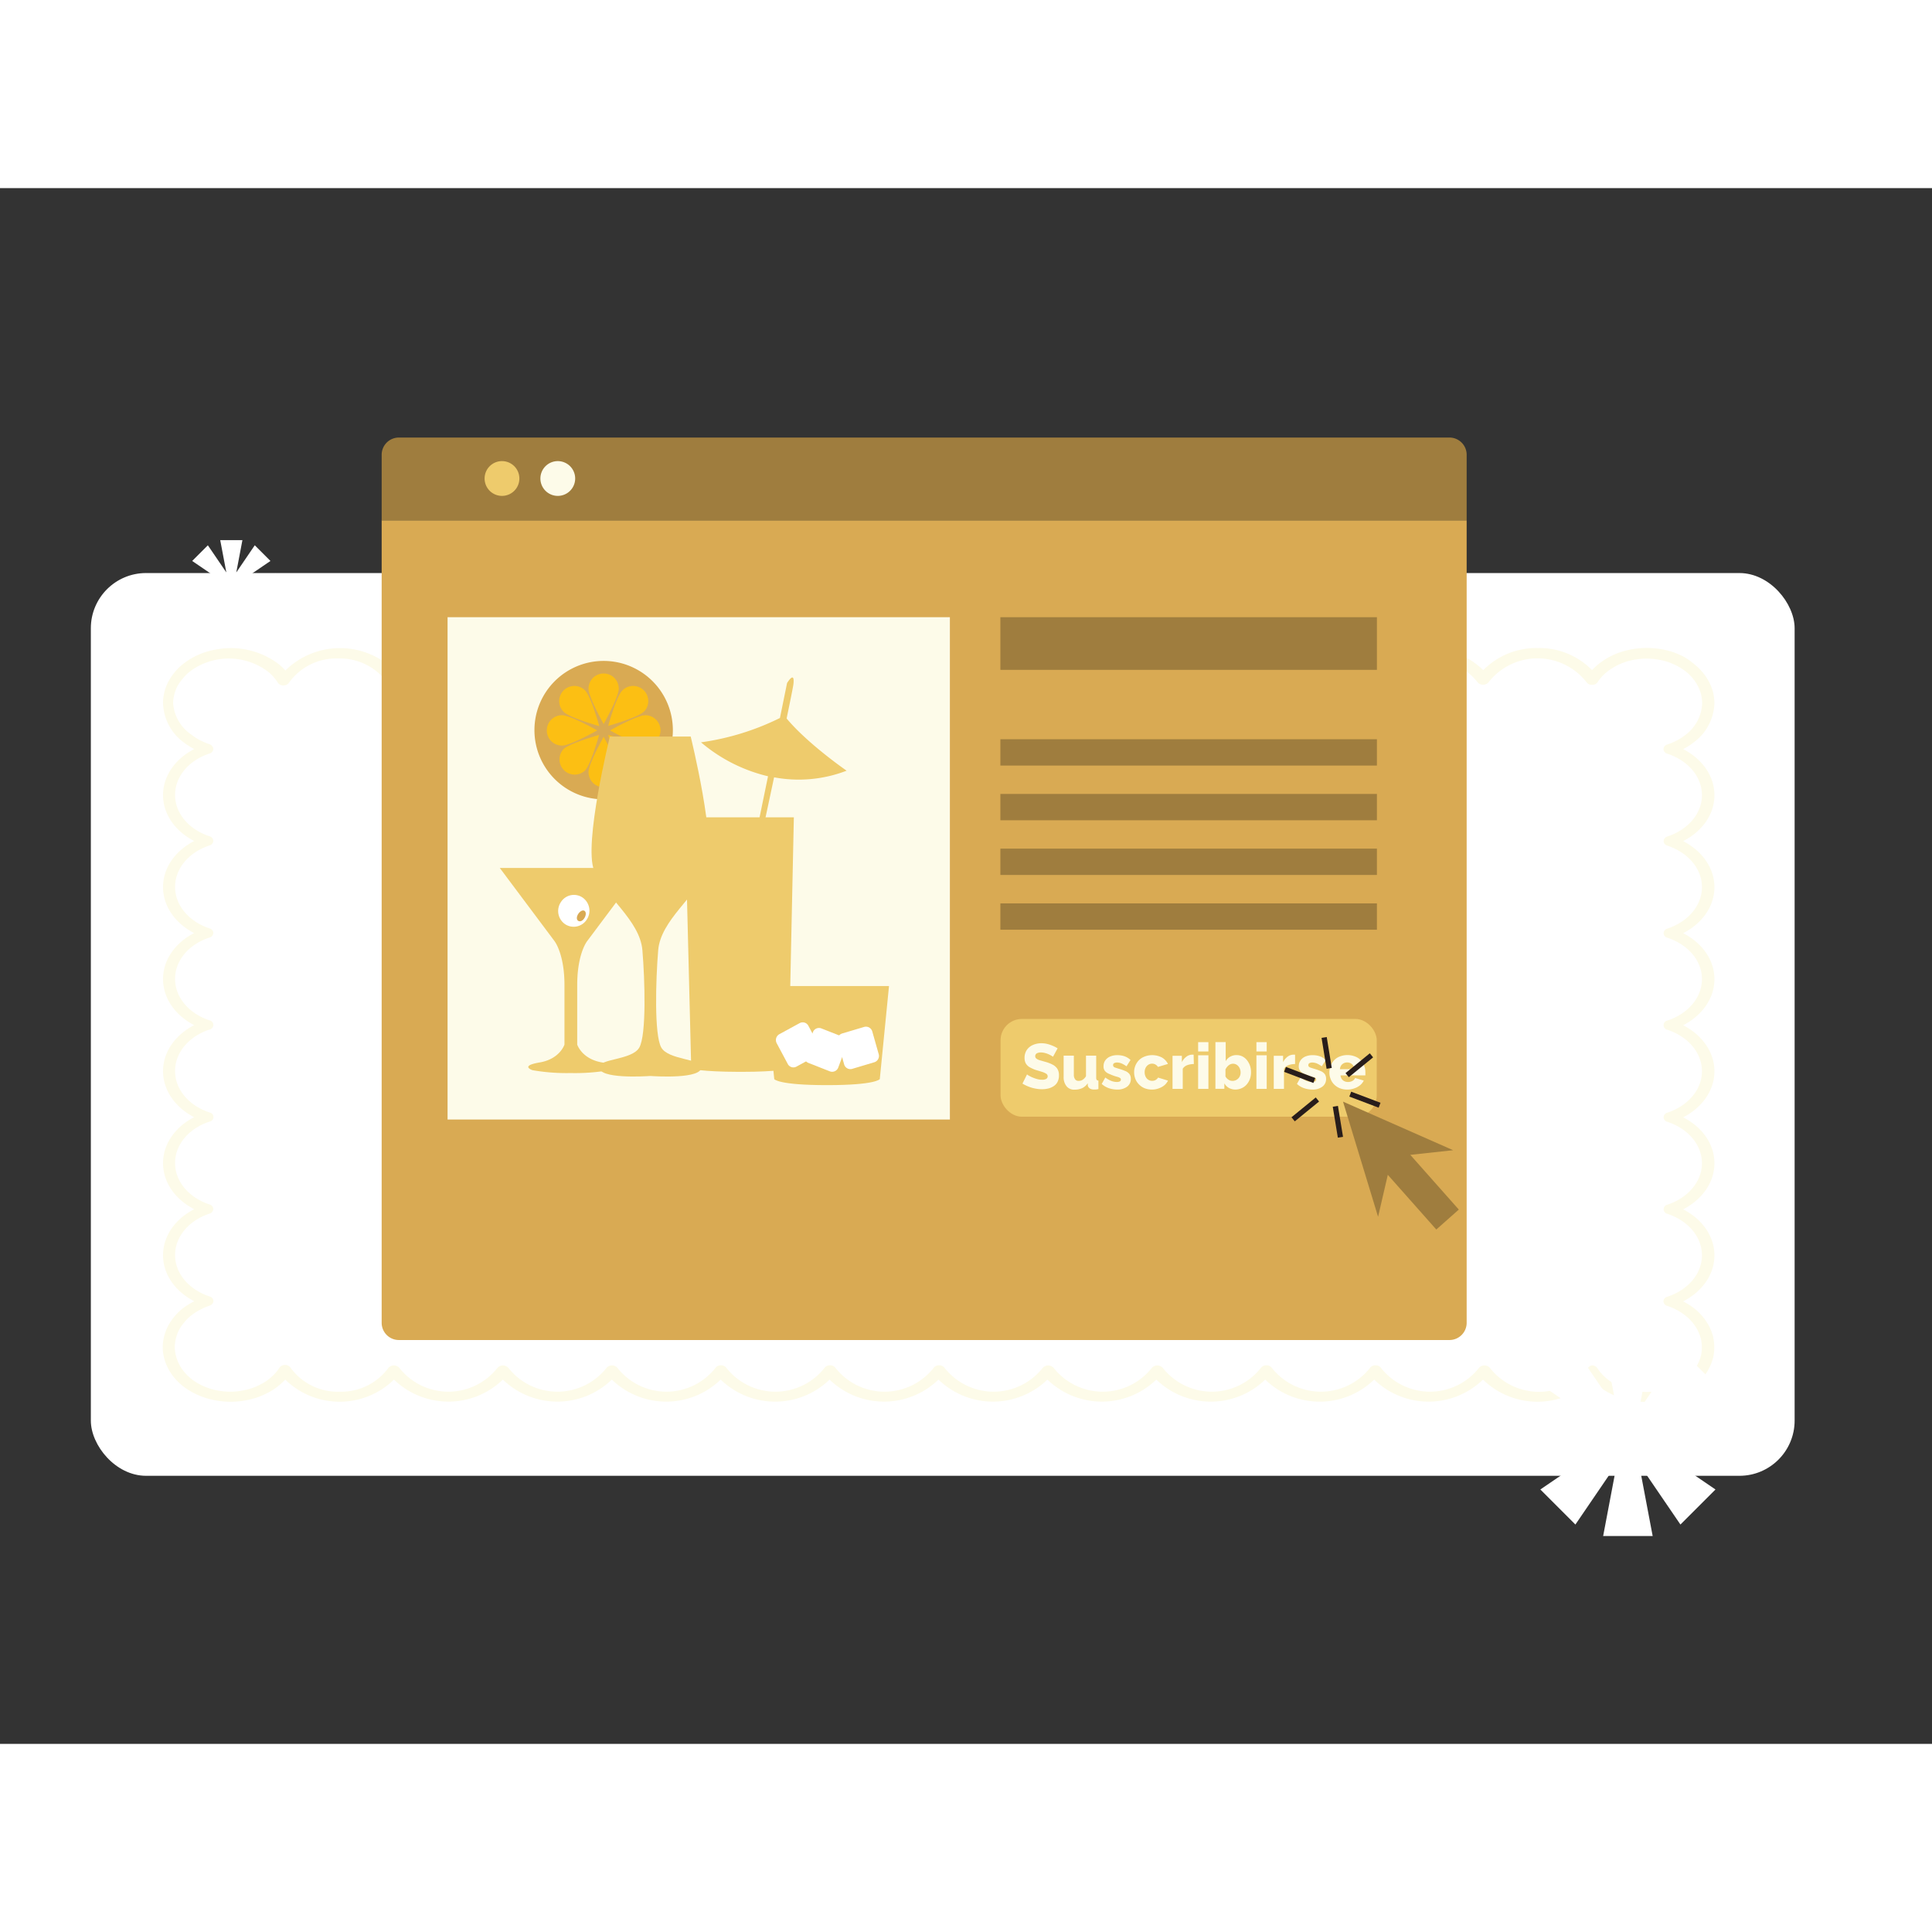 <svg xmlns="http://www.w3.org/2000/svg" viewBox="0 0 350.04 281.87" width="532" height="532"><rect x="0" y="0" width="350.04" height="281.87" fill="#333333" stroke="none"/><defs><style>.cls-1{fill:#ffffff;}.cls-2{fill:#fdfbe9;}.cls-3{fill:#ffffff;}.cls-4{fill:#d9aa53;}.cls-5{fill:#f4e8d2;}.cls-6{fill:#d9aa53;}.cls-7{fill:#9f7d3e;}.cls-8{fill:#eecb6c;}.cls-9{fill:#9f7d3e;}.cls-10{fill:#eecb6c;}.cls-11{fill:#9f7d3e;}.cls-12{fill:none;stroke:#281d1b;stroke-miterlimit:10;stroke-width:0.95px;}.cls-13{fill:#fcbf13;}.cls-14{fill:#eecb6c;}.cls-15{fill:#ffffff;}.cls-16{fill:#ffffff;}</style></defs><g id="objects-2" data-name="objects"><rect class="cls-1" x="16.45" y="69.73" width="308.69" height="163.56" rx="10" transform="translate(341.6 303.03) rotate(180)"></rect><path class="cls-2" d="M298.3,219.92a14.31,14.31,0,0,1-2.43-.2,14.94,14.94,0,0,1-2.26-.55,13.2,13.2,0,0,1-2.14-.92A11.64,11.64,0,0,1,289.6,217a9.85,9.85,0,0,1-1.2-1.13,14.11,14.11,0,0,1-19.71,0,14.17,14.17,0,0,1-19.72,0,14.18,14.18,0,0,1-19.74,0,14.18,14.18,0,0,1-19.73,0,14.19,14.19,0,0,1-19.73,0,14.2,14.2,0,0,1-19.74,0,14.19,14.19,0,0,1-19.73,0,14.18,14.18,0,0,1-19.73,0,14.17,14.17,0,0,1-19.72,0,14.2,14.2,0,0,1-19.74,0,14.19,14.19,0,0,1-19.73,0,14.1,14.1,0,0,1-19.7,0A12.72,12.72,0,0,1,50.46,217a10.65,10.65,0,0,1-1.88,1.23,14.1,14.1,0,0,1-2.08.9,15.4,15.4,0,0,1-2.31.56,15.11,15.11,0,0,1-4.84,0,14.61,14.61,0,0,1-2.25-.55,14.12,14.12,0,0,1-2.15-.92A11.86,11.86,0,0,1,33.08,217a10.27,10.27,0,0,1-1.52-1.5,8.82,8.82,0,0,1-1.13-1.72,8.66,8.66,0,0,1-.7-1.86,7.34,7.34,0,0,1-.24-1.93,7.21,7.21,0,0,1,.25-1.94,8.53,8.53,0,0,1,.68-1.84,10.37,10.37,0,0,1,1.14-1.71A9.45,9.45,0,0,1,33.08,203,12.6,12.6,0,0,1,35,201.78l.19-.11c-3.49-1.8-5.65-4.9-5.65-8.33s2.15-6.54,5.64-8.34c-3.49-1.81-5.64-4.92-5.64-8.34s2.15-6.54,5.63-8.33c-3.48-1.81-5.63-4.92-5.63-8.34s2.15-6.54,5.64-8.34c-3.49-1.81-5.64-4.92-5.64-8.35s2.15-6.53,5.63-8.33c-3.48-1.8-5.63-4.91-5.63-8.34s2.15-6.53,5.64-8.34c-3.49-1.8-5.64-4.91-5.64-8.32s2.16-6.54,5.65-8.34l-.19-.1a12.6,12.6,0,0,1-1.87-1.23,9.13,9.13,0,0,1-3.59-7,7.39,7.39,0,0,1,.25-2,8,8,0,0,1,.68-1.82,10.47,10.47,0,0,1,1.14-1.72,9.87,9.87,0,0,1,1.52-1.51,13.81,13.81,0,0,1,1.85-1.23,14.37,14.37,0,0,1,2.12-.92,15.31,15.31,0,0,1,2.34-.56,14.34,14.34,0,0,1,11.08,2.72,9,9,0,0,1,1.18,1.14,14.1,14.1,0,0,1,19.73-.07,14.19,14.19,0,0,1,19.73,0,14.2,14.2,0,0,1,19.74,0,14.17,14.17,0,0,1,19.72,0,14.16,14.16,0,0,1,19.73,0,14.18,14.18,0,0,1,19.73,0,14.2,14.2,0,0,1,19.74,0,14.19,14.19,0,0,1,19.73,0,14.2,14.2,0,0,1,19.74,0,14.17,14.17,0,0,1,19.72,0,14.18,14.18,0,0,1,19.73,0,13.46,13.46,0,0,1,9.88-4,13.32,13.32,0,0,1,9.83,4,10.91,10.91,0,0,1,1.2-1.12,12.8,12.8,0,0,1,4-2.15,15.28,15.28,0,0,1,7.12-.56,15,15,0,0,1,2.3.55,14.17,14.17,0,0,1,2.12.92A12.63,12.63,0,0,1,307,86.28a10.09,10.09,0,0,1,1.54,1.52,9.89,9.89,0,0,1,1.13,1.71,9.66,9.66,0,0,1,.7,1.81,9,9,0,0,1,.25,2,9.15,9.15,0,0,1-3.62,7,12.6,12.6,0,0,1-1.87,1.23l-.18.09c3.5,1.8,5.67,4.91,5.67,8.35s-2.17,6.52-5.66,8.32c3.49,1.81,5.66,4.92,5.66,8.34s-2.16,6.54-5.66,8.34c3.5,1.8,5.66,4.9,5.66,8.33s-2.17,6.54-5.66,8.35c3.49,1.8,5.66,4.92,5.66,8.34s-2.16,6.53-5.66,8.34c3.5,1.79,5.66,4.9,5.66,8.33s-2.17,6.53-5.66,8.34c3.49,1.8,5.66,4.92,5.66,8.34s-2.17,6.54-5.67,8.34A12,12,0,0,1,307,203a10.09,10.09,0,0,1,1.54,1.52,9.83,9.83,0,0,1,1.13,1.7,9.21,9.21,0,0,1,.7,1.84,8.68,8.68,0,0,1,.22,1.94,7.79,7.79,0,0,1-.94,3.8,8.17,8.17,0,0,1-1.12,1.71A10.33,10.33,0,0,1,307,217a10.89,10.89,0,0,1-1.88,1.24,13.65,13.65,0,0,1-2.08.9,14.44,14.44,0,0,1-2.35.56A13.35,13.35,0,0,1,298.3,219.92Zm-9.9-6.62h0a1.17,1.17,0,0,1,1,.48,6.35,6.35,0,0,0,.54.74,8.48,8.48,0,0,0,1.24,1.23,9,9,0,0,0,1.53,1,11.18,11.18,0,0,0,1.75.76,12.71,12.71,0,0,0,5.77.45,13.13,13.13,0,0,0,1.93-.46,12.53,12.53,0,0,0,1.71-.74,8.8,8.8,0,0,0,1.53-1,9.07,9.07,0,0,0,1.25-1.23,6.27,6.27,0,0,0,.91-1.4,6.3,6.3,0,0,0,.78-3.11,7,7,0,0,0-.18-1.58,7.71,7.71,0,0,0-1.51-2.91,7.68,7.68,0,0,0-1.25-1.23,10.66,10.66,0,0,0-3.32-1.78.92.92,0,0,1-.7-.83.91.91,0,0,1,.7-.83c3.82-1.26,6.28-4.2,6.28-7.51s-2.46-6.25-6.26-7.51a.92.92,0,0,1-.69-.83.9.9,0,0,1,.69-.83c3.8-1.27,6.26-4.22,6.26-7.51s-2.46-6.25-6.26-7.5a.9.9,0,0,1-.69-.83.92.92,0,0,1,.69-.83c3.8-1.27,6.26-4.21,6.26-7.51s-2.46-6.25-6.26-7.51a.85.85,0,0,1,0-1.67c3.8-1.26,6.26-4.21,6.26-7.51s-2.46-6.24-6.26-7.49a.91.91,0,0,1-.69-.83.9.9,0,0,1,.69-.83c3.8-1.27,6.26-4.22,6.26-7.52s-2.46-6.24-6.26-7.51a.9.9,0,0,1-.69-.83.92.92,0,0,1,.69-.83c3.8-1.26,6.26-4.2,6.26-7.49s-2.46-6.26-6.28-7.51a.91.91,0,0,1-.69-.84.92.92,0,0,1,.71-.83,12.67,12.67,0,0,0,1.77-.76,9.43,9.43,0,0,0,1.53-1,7.47,7.47,0,0,0,3-5.74,7.83,7.83,0,0,0-.2-1.6,7.37,7.37,0,0,0-.58-1.48,7.13,7.13,0,0,0-.93-1.41,8.11,8.11,0,0,0-1.25-1.23,11.26,11.26,0,0,0-1.55-1,13.63,13.63,0,0,0-1.72-.74,12.7,12.7,0,0,0-5.8-.44,11.83,11.83,0,0,0-1.9.45,12,12,0,0,0-1.72.75,10.42,10.42,0,0,0-1.53,1A7.11,7.11,0,0,0,290,88.78a6.15,6.15,0,0,0-.55.74,1.18,1.18,0,0,1-1,.48h0a1.16,1.16,0,0,1-1-.48,11.27,11.27,0,0,0-17.75,0,1.32,1.32,0,0,1-2,0,11.32,11.32,0,0,0-17.76,0,1.21,1.21,0,0,1-1,.48h0a1.18,1.18,0,0,1-1-.48,11.31,11.31,0,0,0-17.75,0,1.32,1.32,0,0,1-2,0,11.32,11.32,0,0,0-17.76,0,1.2,1.2,0,0,1-1,.48h0a1.18,1.18,0,0,1-1-.48,11.33,11.33,0,0,0-17.77,0,1.18,1.18,0,0,1-1,.48h0a1.18,1.18,0,0,1-1-.48,11.32,11.32,0,0,0-17.76,0,1.33,1.33,0,0,1-2,0,11.33,11.33,0,0,0-17.77,0,1.27,1.27,0,0,1-1,.48,1.18,1.18,0,0,1-1-.48,11.32,11.32,0,0,0-17.76,0,1.21,1.21,0,0,1-1,.48h0a1.21,1.21,0,0,1-1-.48,11.3,11.3,0,0,0-17.74,0,1.32,1.32,0,0,1-2,0,11.32,11.32,0,0,0-17.76,0,1.33,1.33,0,0,1-2,0,11.32,11.32,0,0,0-17.76,0,1.32,1.32,0,0,1-2,0,10.57,10.57,0,0,0-8.87-4.3,10.5,10.5,0,0,0-8.89,4.4,1.16,1.16,0,0,1-1,.48h0a1.16,1.16,0,0,1-1-.48,8.36,8.36,0,0,0-1.77-2,11.81,11.81,0,0,0-12.69-1,11,11,0,0,0-1.53,1,7.48,7.48,0,0,0-1.23,1.22,9,9,0,0,0-1,1.42,7.55,7.55,0,0,0-.55,1.49,6.09,6.09,0,0,0-.21,1.59A7.46,7.46,0,0,0,34.66,99a9.43,9.43,0,0,0,1.53,1,12.24,12.24,0,0,0,1.75.75,1,1,0,0,1,.71.85.89.89,0,0,1-.66.83c-3.81,1.25-6.27,4.2-6.27,7.51s2.45,6.23,6.24,7.49a.92.92,0,0,1,.69.83.9.9,0,0,1-.69.83c-3.79,1.26-6.24,4.21-6.24,7.51s2.45,6.26,6.24,7.52a.89.89,0,0,1,.69.83.91.91,0,0,1-.69.83c-3.79,1.24-6.24,4.18-6.24,7.49s2.45,6.25,6.24,7.51a.85.85,0,0,1,0,1.67c-3.79,1.26-6.24,4.2-6.24,7.51s2.45,6.25,6.24,7.51a.84.84,0,0,1,0,1.66c-3.79,1.25-6.24,4.19-6.24,7.5s2.45,6.25,6.24,7.51a.9.9,0,0,1,.69.83.92.92,0,0,1-.69.83c-3.79,1.26-6.24,4.21-6.24,7.51s2.46,6.24,6.26,7.5a.9.9,0,0,1,.69.87,1,1,0,0,1-.78.82,10,10,0,0,0-1.67.74,9.56,9.56,0,0,0-1.56,1,7.44,7.44,0,0,0-1.23,1.21,8.07,8.07,0,0,0-1,1.43,7,7,0,0,0-.55,1.5,5.91,5.91,0,0,0-.21,1.58,6,6,0,0,0,.2,1.57,7,7,0,0,0,.58,1.54,7.7,7.7,0,0,0,.92,1.4,9,9,0,0,0,1.24,1.23,9.85,9.85,0,0,0,1.53,1,11.84,11.84,0,0,0,1.77.76,10.84,10.84,0,0,0,1.84.44,12.11,12.11,0,0,0,3.94,0,13.4,13.4,0,0,0,1.9-.46,11.39,11.39,0,0,0,1.71-.75,8.2,8.2,0,0,0,1.53-1,9.38,9.38,0,0,0,1.28-1.25c.17-.21.35-.47.52-.73a1.16,1.16,0,0,1,1-.49h0a1.18,1.18,0,0,1,1,.48,10.52,10.52,0,0,0,8.86,4.36,10.57,10.57,0,0,0,8.87-4.3,1.32,1.32,0,0,1,2,0,11.32,11.32,0,0,0,17.76,0,1.33,1.33,0,0,1,2,0,11.32,11.32,0,0,0,17.76,0,1.32,1.32,0,0,1,2,0,11.3,11.3,0,0,0,17.74,0,1.21,1.21,0,0,1,1-.48h0a1.18,1.18,0,0,1,1,.48,11.32,11.32,0,0,0,17.76,0,1.18,1.18,0,0,1,1-.48h0a1.18,1.18,0,0,1,1,.48,11.33,11.33,0,0,0,17.77,0,1.18,1.18,0,0,1,1-.48h0a1.18,1.18,0,0,1,1,.48,11.32,11.32,0,0,0,17.76,0,1.33,1.33,0,0,1,2,0,11.33,11.33,0,0,0,17.77,0,1.33,1.33,0,0,1,2,0,11.32,11.32,0,0,0,17.76,0,1.21,1.21,0,0,1,1-.48h0a1.18,1.18,0,0,1,1,.48,11.33,11.33,0,0,0,17.77,0,1.18,1.18,0,0,1,1-.48h0a1.18,1.18,0,0,1,1,.48,11.3,11.3,0,0,0,17.74,0,1.32,1.32,0,0,1,2,0,11.27,11.27,0,0,0,17.75,0A1.17,1.17,0,0,1,288.4,213.3Z"></path><polygon class="cls-3" points="49.93 69.79 44.08 70.9 49 67.55 46.16 64.71 42.81 69.63 43.92 63.78 39.9 63.78 41.01 69.63 37.66 64.71 34.82 67.55 39.74 70.9 33.89 69.79 33.89 73.81 39.74 72.7 34.82 76.05 37.66 78.89 41.01 73.97 39.9 79.82 43.92 79.82 42.81 73.97 46.16 78.89 49 76.05 44.08 72.7 49.93 73.81 49.93 69.79"></polygon><polygon class="cls-3" points="312.89 221.78 299.8 224.25 310.81 216.74 304.46 210.4 296.95 221.41 299.43 208.31 290.46 208.31 292.94 221.41 285.43 210.4 279.08 216.74 290.09 224.25 277 221.78 277 230.75 290.09 228.27 279.08 235.78 285.43 242.13 292.94 231.12 290.46 244.21 299.43 244.21 296.95 231.12 304.46 242.13 310.81 235.78 299.8 228.27 312.89 230.75 312.89 221.78"></polygon><path class="cls-4" d="M84,52.61a3.15,3.15,0,1,1-3.15-3.15A3.15,3.15,0,0,1,84,52.61Z"></path><polygon class="cls-5" points="219.54 69.79 225.4 70.9 220.47 67.55 223.31 64.71 226.67 69.63 225.56 63.78 229.57 63.78 228.46 69.63 231.82 64.71 234.66 67.55 229.73 70.9 235.59 69.79 235.59 73.81 229.73 72.7 234.66 76.05 231.82 78.89 228.46 73.97 229.57 79.82 225.56 79.82 226.67 73.97 223.31 78.89 220.47 76.05 225.4 72.7 219.54 73.81 219.54 69.79"></polygon><path class="cls-6" d="M69.15,60.18H265.73a0,0,0,0,1,0,0v145.4a3.12,3.12,0,0,1-3.12,3.12H72.27a3.12,3.12,0,0,1-3.12-3.12V60.18A0,0,0,0,1,69.15,60.18Z"></path><rect class="cls-2" x="81.09" y="77.74" width="91.01" height="91.01"></rect><path class="cls-7" d="M72.27,45.19H262.61a3.12,3.12,0,0,1,3.12,3.12V60.18a0,0,0,0,1,0,0H69.15a0,0,0,0,1,0,0V48.31A3.12,3.12,0,0,1,72.27,45.19Z"></path><path class="cls-8" d="M94.1,52.61A3.15,3.15,0,1,1,91,49.46,3.15,3.15,0,0,1,94.1,52.61Z"></path><path class="cls-2" d="M104.21,52.61a3.15,3.15,0,1,1-3.15-3.15A3.15,3.15,0,0,1,104.21,52.61Z"></path><rect class="cls-7" x="181.25" y="77.74" width="68.22" height="9.54"></rect><rect class="cls-9" x="181.25" y="99.85" width="68.22" height="4.77"></rect><rect class="cls-9" x="181.25" y="109.76" width="68.22" height="4.77"></rect><rect class="cls-9" x="181.25" y="119.67" width="68.22" height="4.77"></rect><rect class="cls-9" x="181.25" y="129.59" width="68.22" height="4.77"></rect><rect class="cls-10" x="181.28" y="150.53" width="68.16" height="17.71" rx="3.87"></rect><path class="cls-2" d="M190.78,157.38a1.52,1.52,0,0,0-.25-.17,4.12,4.12,0,0,0-.52-.27,3.4,3.4,0,0,0-.68-.24,2.76,2.76,0,0,0-.75-.1,1.44,1.44,0,0,0-.75.17.58.58,0,0,0-.27.51.53.53,0,0,0,.21.43,1.74,1.74,0,0,0,.58.29l.94.27a6.56,6.56,0,0,1,1.37.51,2.3,2.3,0,0,1,.89.75,2.14,2.14,0,0,1,.31,1.22,2.47,2.47,0,0,1-.25,1.17,2,2,0,0,1-.7.78,3.09,3.09,0,0,1-1,.43,4.69,4.69,0,0,1-1.14.13,6,6,0,0,1-1.24-.13,6.25,6.25,0,0,1-1.21-.36,6.66,6.66,0,0,1-1.07-.53l.83-1.67a1.31,1.31,0,0,0,.31.22,6.06,6.06,0,0,0,.63.32,7.63,7.63,0,0,0,.85.3,3.2,3.2,0,0,0,.92.13,1.47,1.47,0,0,0,.78-.16.53.53,0,0,0,.25-.45.55.55,0,0,0-.27-.48,3.32,3.32,0,0,0-.7-.32c-.3-.09-.64-.2-1-.3a6.51,6.51,0,0,1-1.25-.53,2,2,0,0,1-.73-.69,2,2,0,0,1-.24-1,2.55,2.55,0,0,1,.41-1.47,2.58,2.58,0,0,1,1.11-.9,3.82,3.82,0,0,1,1.52-.31,4.6,4.6,0,0,1,1.13.14,7.49,7.49,0,0,1,1,.35,6.82,6.82,0,0,1,.82.43Z"></path><path class="cls-2" d="M192.71,161.05v-3.87h1.85v3.45a1.32,1.32,0,0,0,.23.83.73.73,0,0,0,.63.29,1.62,1.62,0,0,0,.49-.08,1.46,1.46,0,0,0,.45-.28,1.72,1.72,0,0,0,.4-.5v-3.71h1.85v4a.6.6,0,0,0,.09.38.39.39,0,0,0,.31.13v1.54a3.08,3.08,0,0,1-.45.08h-.34a1.36,1.36,0,0,1-.78-.19.86.86,0,0,1-.36-.57l0-.37a2.58,2.58,0,0,1-1,.88,3.26,3.26,0,0,1-1.39.28,1.75,1.75,0,0,1-1.42-.58A2.54,2.54,0,0,1,192.71,161.05Z"></path><path class="cls-2" d="M202.39,163.32a4.62,4.62,0,0,1-1.52-.26,3.63,3.63,0,0,1-1.26-.76l.65-1.16a4.92,4.92,0,0,0,1.07.61,3,3,0,0,0,1,.2,1.23,1.23,0,0,0,.55-.1.36.36,0,0,0,.2-.34.31.31,0,0,0-.12-.26,1.6,1.6,0,0,0-.35-.18l-.58-.17a11.67,11.67,0,0,1-1.16-.46,1.69,1.69,0,0,1-.7-.52,1.31,1.31,0,0,1-.23-.82,1.81,1.81,0,0,1,.31-1.06,2.07,2.07,0,0,1,.88-.7,3.22,3.22,0,0,1,1.35-.25,4,4,0,0,1,1.23.19,3.13,3.13,0,0,1,1.12.68l-.73,1.15a4.81,4.81,0,0,0-.92-.53,2.32,2.32,0,0,0-.79-.16,1.25,1.25,0,0,0-.36.05.59.59,0,0,0-.27.15.39.39,0,0,0-.09.28.4.4,0,0,0,.09.27.79.79,0,0,0,.32.18l.53.17a10.74,10.74,0,0,1,1.27.44,1.83,1.83,0,0,1,.75.55,1.37,1.37,0,0,1,.25.86,1.69,1.69,0,0,1-.67,1.43A2.89,2.89,0,0,1,202.39,163.32Z"></path><path class="cls-2" d="M208.73,163.32a3.57,3.57,0,0,1-1.38-.25,3.06,3.06,0,0,1-1-.69,2.88,2.88,0,0,1-.65-1,3.35,3.35,0,0,1-.22-1.19,3.12,3.12,0,0,1,.39-1.54,2.9,2.9,0,0,1,1.12-1.13,3.82,3.82,0,0,1,3.54,0,2.8,2.8,0,0,1,1.08,1.16l-1.81.54a1.32,1.32,0,0,0-.45-.43,1.13,1.13,0,0,0-.61-.16,1.29,1.29,0,0,0-.69.2,1.4,1.4,0,0,0-.48.54,1.73,1.73,0,0,0-.18.81,1.8,1.8,0,0,0,.18.82,1.31,1.31,0,0,0,.49.55,1.27,1.27,0,0,0,.68.19,1.25,1.25,0,0,0,.45-.07,1.07,1.07,0,0,0,.37-.22,1,1,0,0,0,.26-.3l1.8.55a2.68,2.68,0,0,1-.64.83,3.24,3.24,0,0,1-1,.56A3.35,3.35,0,0,1,208.73,163.32Z"></path><path class="cls-2" d="M216.3,158.7a3.4,3.4,0,0,0-1.22.21,1.6,1.6,0,0,0-.79.64v3.65h-1.85v-6h1.69v1.16a2.61,2.61,0,0,1,.83-1,1.75,1.75,0,0,1,1-.36h.3Z"></path><path class="cls-2" d="M217.08,156.42v-1.69h1.86v1.69Zm0,6.78v-6.09h1.86v6.09Z"></path><path class="cls-2" d="M223.87,163.32a2.46,2.46,0,0,1-1.21-.29,2.1,2.1,0,0,1-.83-.84v1h-1.62v-8.47h1.86v3.46a2.1,2.1,0,0,1,.81-.81,2.27,2.27,0,0,1,1.2-.29,2.31,2.31,0,0,1,1,.23,2.43,2.43,0,0,1,.83.67,3.49,3.49,0,0,1,.56,1,3.79,3.79,0,0,1,.19,1.24,3.5,3.5,0,0,1-.21,1.21,3.25,3.25,0,0,1-.6,1,2.63,2.63,0,0,1-.9.65A2.78,2.78,0,0,1,223.87,163.32Zm-.52-1.57a1.44,1.44,0,0,0,1-.44,1.33,1.33,0,0,0,.31-.48,1.63,1.63,0,0,0,.11-.59,1.86,1.86,0,0,0-.17-.79,1.5,1.5,0,0,0-.49-.59,1.27,1.27,0,0,0-.71-.22,1.25,1.25,0,0,0-.56.14,1.71,1.71,0,0,0-.47.38,2,2,0,0,0-.34.52v1.26a1.5,1.5,0,0,0,.23.33,1.86,1.86,0,0,0,.31.26,1.49,1.49,0,0,0,.36.17A1.65,1.65,0,0,0,223.35,161.75Z"></path><path class="cls-2" d="M227.64,156.42v-1.69h1.86v1.69Zm0,6.78v-6.09h1.86v6.09Z"></path><path class="cls-2" d="M234.64,158.7a3.4,3.4,0,0,0-1.22.21,1.6,1.6,0,0,0-.79.64v3.65h-1.85v-6h1.69v1.16a2.68,2.68,0,0,1,.82-1,1.8,1.8,0,0,1,1.05-.36h.3Z"></path><path class="cls-2" d="M237.75,163.32a4.57,4.57,0,0,1-1.51-.26,3.63,3.63,0,0,1-1.26-.76l.65-1.16a4.69,4.69,0,0,0,1.07.61,2.86,2.86,0,0,0,1,.2,1.17,1.17,0,0,0,.55-.1.35.35,0,0,0,.21-.34.31.31,0,0,0-.12-.26,1.71,1.71,0,0,0-.36-.18l-.58-.17c-.46-.16-.85-.32-1.16-.46a1.65,1.65,0,0,1-.69-.52,1.31,1.31,0,0,1-.24-.82,1.82,1.82,0,0,1,.32-1.06,2,2,0,0,1,.87-.7,3.29,3.29,0,0,1,1.35-.25,4,4,0,0,1,1.23.19,3.16,3.16,0,0,1,1.13.68l-.73,1.15a4.81,4.81,0,0,0-.92-.53,2.37,2.37,0,0,0-.8-.16,1.36,1.36,0,0,0-.36.05.56.56,0,0,0-.26.15.4.4,0,0,0-.1.28.41.41,0,0,0,.1.27.82.82,0,0,0,.31.18l.53.17a10.14,10.14,0,0,1,1.27.44,1.81,1.81,0,0,1,.76.55,1.44,1.44,0,0,1,.25.86,1.7,1.7,0,0,1-.68,1.43A2.87,2.87,0,0,1,237.75,163.32Z"></path><path class="cls-2" d="M244.1,163.32a3.5,3.5,0,0,1-1.38-.25,3.06,3.06,0,0,1-1-.67,2.78,2.78,0,0,1-.64-1,3.07,3.07,0,0,1-.22-1.16,3.28,3.28,0,0,1,.39-1.59,2.94,2.94,0,0,1,1.12-1.15,3.82,3.82,0,0,1,3.52,0,2.77,2.77,0,0,1,1.11,1.14,3.2,3.2,0,0,1,.38,1.52c0,.11,0,.21,0,.32l0,.27h-4.5a1.27,1.27,0,0,0,.22.66,1.24,1.24,0,0,0,.5.41,1.51,1.51,0,0,0,.63.13,1.65,1.65,0,0,0,.79-.19,1.11,1.11,0,0,0,.5-.53l1.57.46a2.57,2.57,0,0,1-.65.83,3.28,3.28,0,0,1-1,.56A3.46,3.46,0,0,1,244.1,163.32Zm-1.33-3.69h2.63a1.32,1.32,0,0,0-.22-.64,1.26,1.26,0,0,0-.46-.43,1.38,1.38,0,0,0-.65-.15,1.33,1.33,0,0,0-.63.15,1.27,1.27,0,0,0-.47.42A1.46,1.46,0,0,0,242.77,159.63Z"></path><rect class="cls-11" x="253.49" y="170.91" width="5.45" height="18.27" transform="translate(-54.95 215.29) rotate(-41.56)"></rect><polygon class="cls-11" points="263.28 174.31 252.2 175.51 249.68 186.37 243.33 165.51 263.28 174.31"></polygon><line class="cls-12" x1="239.91" y1="153.88" x2="240.82" y2="159.48"></line><line class="cls-12" x1="232.82" y1="159.67" x2="238.13" y2="161.68"></line><line class="cls-12" x1="234.29" y1="168.71" x2="238.69" y2="165.12"></line><line class="cls-12" x1="242.86" y1="171.96" x2="241.94" y2="166.36"></line><line class="cls-12" x1="249.95" y1="166.16" x2="244.64" y2="164.15"></line><line class="cls-12" x1="248.48" y1="157.12" x2="244.08" y2="160.71"></line><path class="cls-8" d="M143.83,114H124.1l1.14,45.55s1.79.54,8.54.56h.71c6.4,0,8.37-.56,8.37-.56Z"></path><path class="cls-10" d="M153.39,105.55s-7-4.82-10.87-9.46c.73-3.53,1.2-5.85,1.24-6.28.26-2.49-1.16-.14-1.16-.14L141.31,96a46.78,46.78,0,0,1-14.3,4.41,29.1,29.1,0,0,0,12.14,6.15L129,155.86l.52.77s6.52-30.06,10.73-49.88A24.11,24.11,0,0,0,153.39,105.55Z"></path><path class="cls-4" d="M121.91,98.23a12.54,12.54,0,1,1-12.54-12.57A12.55,12.55,0,0,1,121.91,98.23Z"></path><path class="cls-13" d="M112.11,90.68c0,1.52-2.74,6.41-2.74,6.41s-2.74-4.89-2.74-6.41a2.74,2.74,0,1,1,5.48,0Z"></path><path class="cls-13" d="M106.63,105.81c0-1.52,2.74-6.4,2.74-6.4s2.74,4.88,2.74,6.4a2.74,2.74,0,1,1-5.48,0Z"></path><path class="cls-13" d="M116.92,101c-1.52,0-6.39-2.75-6.39-2.75s4.87-2.75,6.39-2.75a2.75,2.75,0,0,1,0,5.5Z"></path><path class="cls-13" d="M101.82,95.5c1.52,0,6.39,2.75,6.39,2.75s-4.87,2.75-6.39,2.75a2.75,2.75,0,0,1,0-5.5Z"></path><path class="cls-13" d="M116.65,94.84c-1.07,1.08-6.46,2.59-6.46,2.59S111.7,92,112.77,91a2.74,2.74,0,0,1,3.88,3.88Z"></path><path class="cls-13" d="M102.09,101.65c1.07-1.07,6.46-2.58,6.46-2.58s-1.51,5.4-2.58,6.47a2.75,2.75,0,0,1-3.88-3.89Z"></path><path class="cls-13" d="M112.77,105.54c-1.07-1.07-2.58-6.47-2.58-6.47s5.39,1.51,6.46,2.58a2.75,2.75,0,1,1-3.88,3.89Z"></path><path class="cls-13" d="M106,91c1.07,1.07,2.58,6.47,2.58,6.47s-5.39-1.51-6.46-2.59A2.74,2.74,0,0,1,106,91Z"></path><path class="cls-14" d="M128,123.61c1.94-4.79-2.86-24.25-2.86-24.25H110.5s-4.8,19.46-2.86,24.25,8.29,9,8.75,14.47.74,15.3-.55,17.61-7.28,2-7.28,3.59c0,2.14,8.11,1.66,9.26,1.58,1.15.08,9.26.56,9.26-1.58,0-1.56-6-1.29-7.28-3.59s-1-12.17-.55-17.61S126.07,128.4,128,123.61Z"></path><path class="cls-10" d="M149.84,144.57H138.61l1.67,16.86s.69,1.09,9.56,1.09,9.56-1.09,9.56-1.09l1.67-16.86Z"></path><path class="cls-15" d="M148.46,155.53a1.21,1.21,0,0,1-.48,1.63l-3.67,2a1.15,1.15,0,0,1-1.59-.49l-2-3.75a1.22,1.22,0,0,1,.48-1.63l3.67-2a1.16,1.16,0,0,1,1.6.49Z"></path><path class="cls-15" d="M151.88,159.32a1.18,1.18,0,0,1-1.53.7l-3.89-1.53a1.22,1.22,0,0,1-.67-1.56l1.49-4a1.18,1.18,0,0,1,1.53-.69l3.89,1.53a1.2,1.2,0,0,1,.67,1.55Z"></path><path class="cls-15" d="M154.4,159.57a1.17,1.17,0,0,1-1.46-.82l-1.16-4.1a1.21,1.21,0,0,1,.8-1.49l4-1.19a1.19,1.19,0,0,1,1.46.83l1.16,4.09a1.2,1.2,0,0,1-.81,1.49Z"></path><path class="cls-8" d="M109.08,158.41c-3.67-.62-4.5-3.24-4.5-3.24V144.39c0-5.78,1.83-8,1.83-8l9.89-13.22H90.55l9.89,13.22s1.83,2.26,1.83,8v10.78s-.82,2.62-4.5,3.24-1.29,1.4-1.29,1.4a36.05,36.05,0,0,0,6.93.52,36.3,36.3,0,0,0,7-.52S112.71,159,109.08,158.41Z"></path><path class="cls-14" d="M100.69,134.07s1-1.07,2.61-2.62c.4-.39.83-.81,1.29-1.24l1.46-1.37,1.57-1.45,1.63-1.48,1.65-1.46c.54-.49,1.09-1,1.61-1.41,1-.9,2-1.73,2.89-2.44,1.71-1.41,2.89-2.31,2.89-2.31s-1,1.08-2.62,2.62c-.79.78-1.73,1.67-2.75,2.62-.51.46-1,1-1.57,1.44l-1.63,1.48-1.65,1.47c-.54.48-1.09.94-1.61,1.4s-1,.89-1.52,1.3-.94.79-1.37,1.14C101.86,133.18,100.69,134.07,100.69,134.07Z"></path><path class="cls-16" d="M105.53,128.52a2.79,2.79,0,0,0-3.91.84,2.89,2.89,0,0,0,.77,4,2.81,2.81,0,0,0,3.92-.84A2.9,2.9,0,0,0,105.53,128.52Z"></path><path class="cls-4" d="M105.9,130.94c-.3-.2-.8.05-1.13.55s-.35,1.07,0,1.27.81,0,1.13-.54S106.2,131.14,105.9,130.94Z"></path></g></svg>
